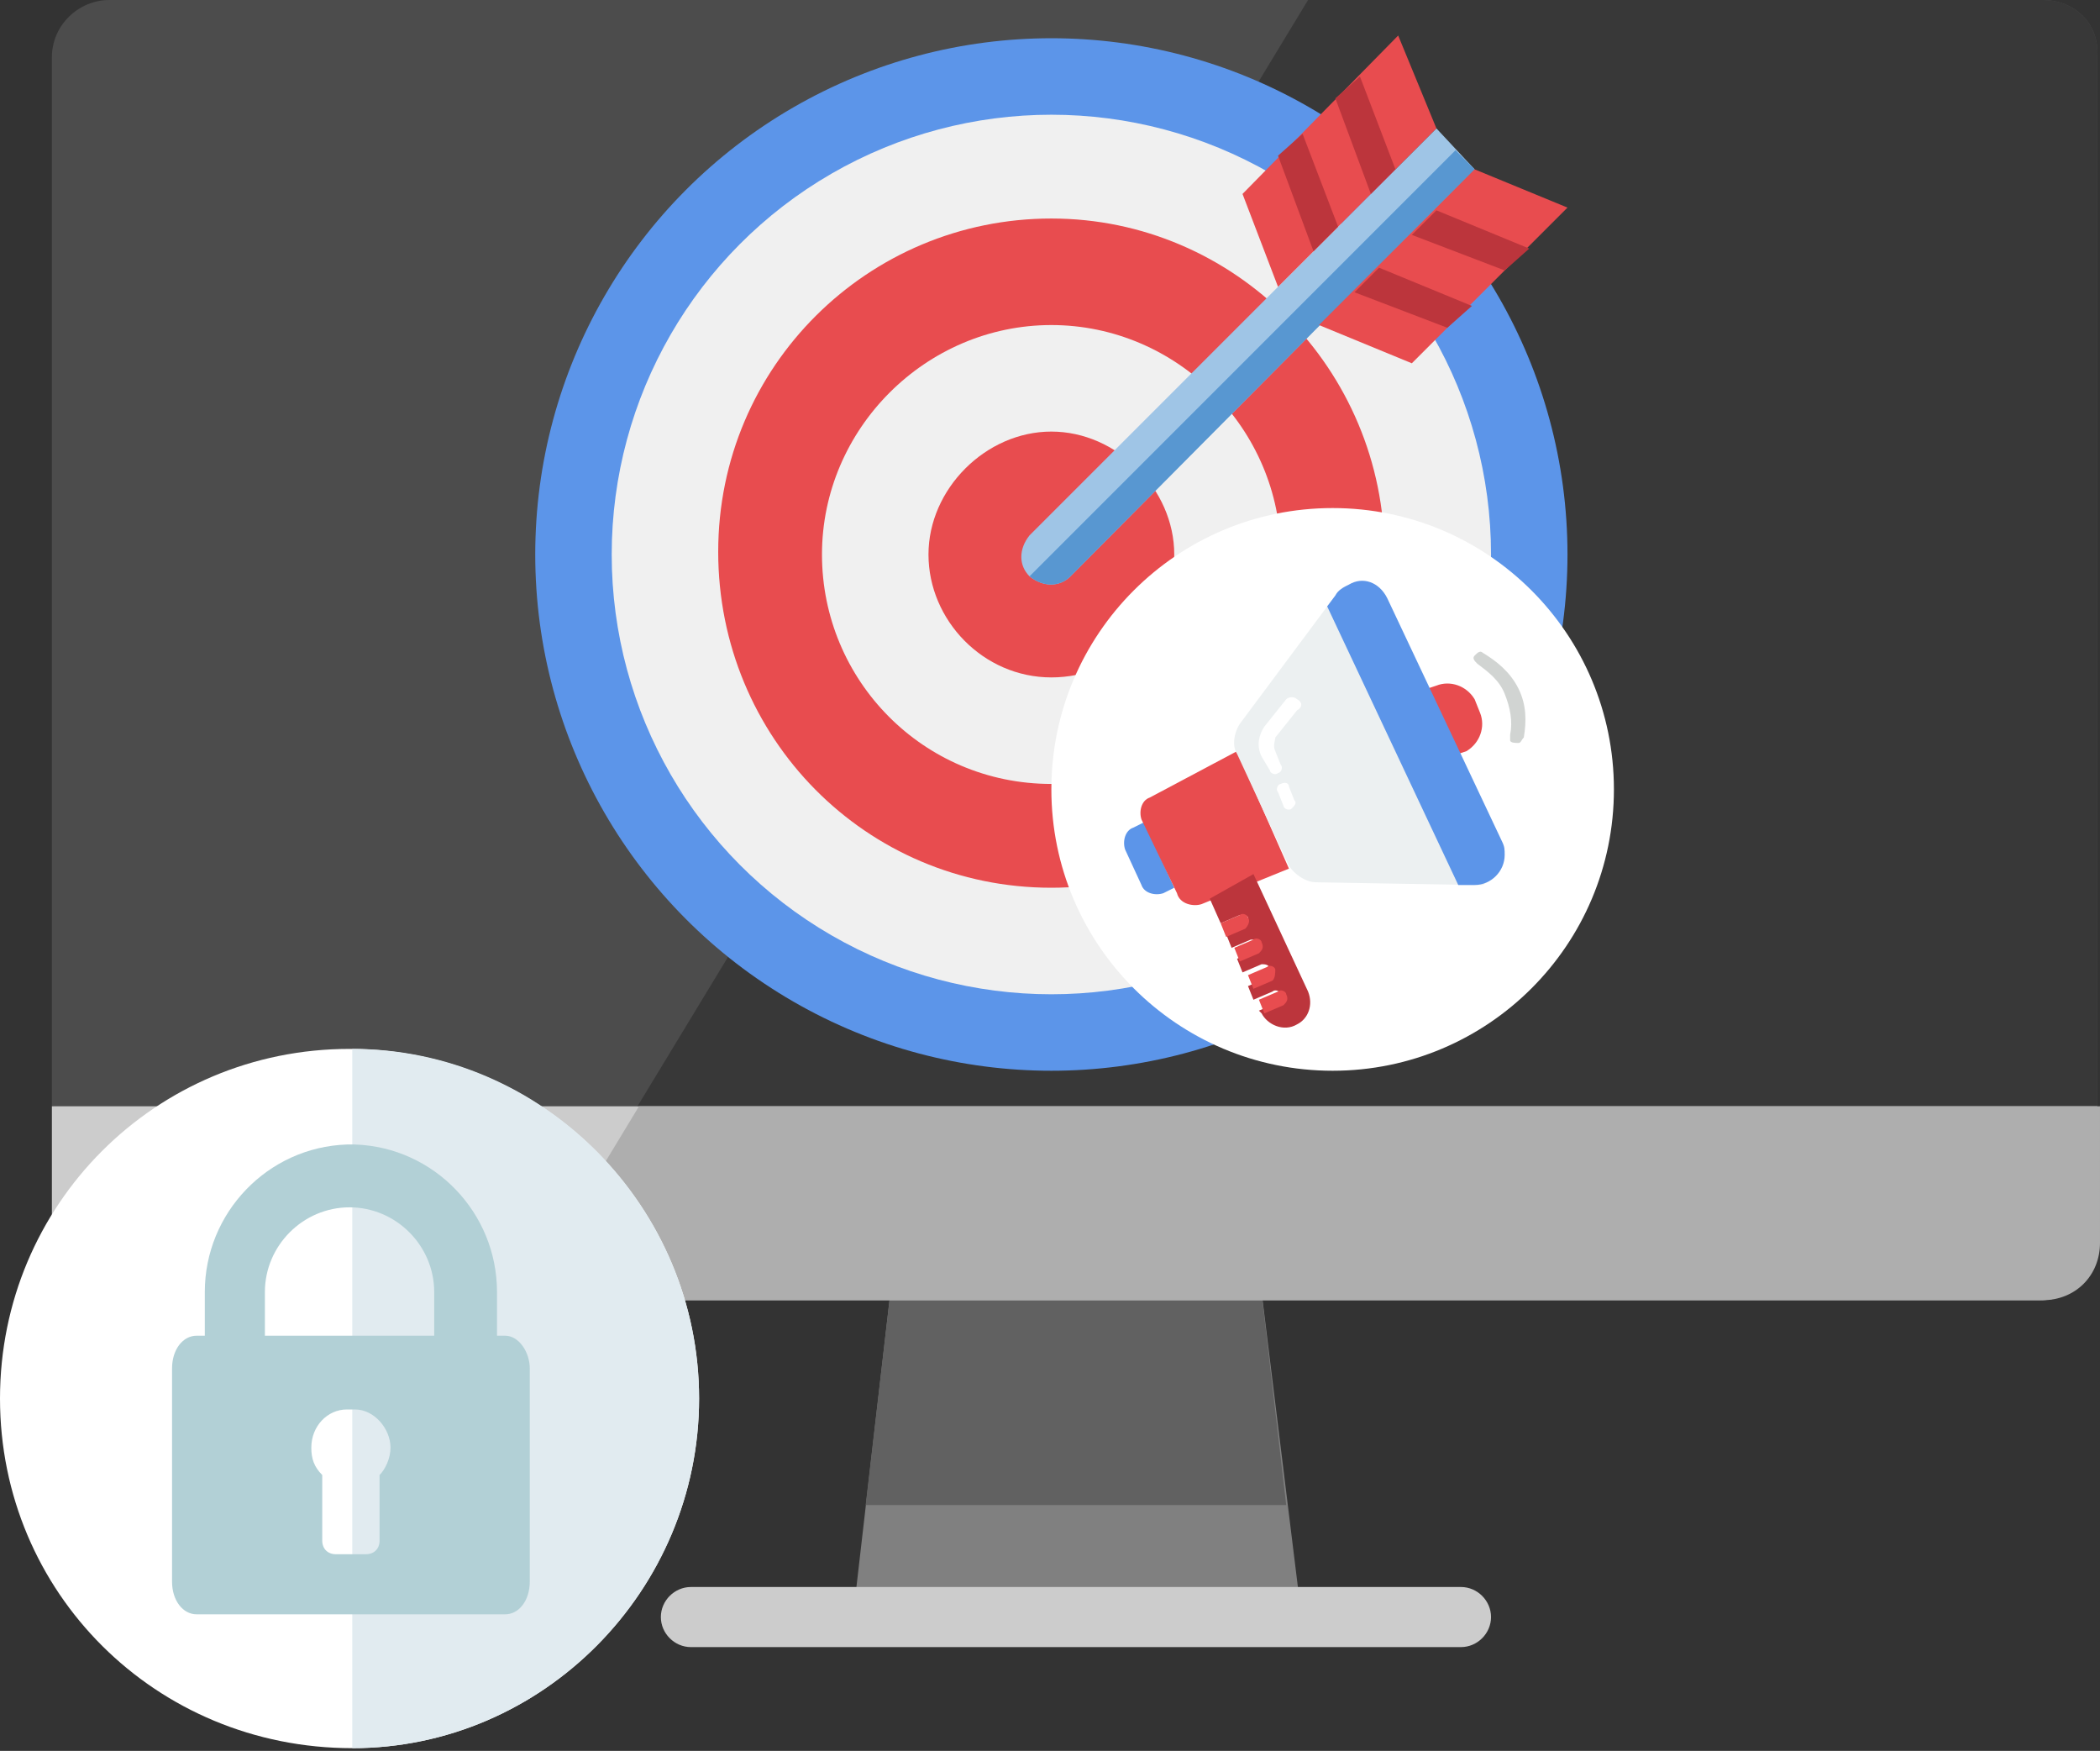 <?xml version="1.0" encoding="utf-8"?>
<!-- Generator: Adobe Illustrator 23.0.0, SVG Export Plug-In . SVG Version: 6.00 Build 0)  -->
<svg version="1.1" id="Слой_1" xmlns="http://www.w3.org/2000/svg" xmlns:xlink="http://www.w3.org/1999/xlink" x="0px" y="0px"
	 viewBox="0 0 76.9 64.1" style="enable-background:new 0 0 76.9 64.1;" xml:space="preserve">
<rect x="0" y="0" width="76.9" height="64.1" fill="#333333" stroke="none"/>
<style type="text/css">
	.st0{fill:#4C4C4C;}
	.st1{fill:#383838;}
	.st2{fill:#808080;}
	.st3{fill:#616161;}
	.st4{fill:#CCCCCC;}
	.st5{fill:#AEAEAE;}
	.st6{fill:#FFFFFF;}
	.st7{fill:#E1EBF0;}
	.st8{fill:#B2D0D6;}
	.st9{fill:#5C95E9;}
	.st10{fill:#F0F0F0;}
	.st11{fill:#E84C4F;}
	.st12{fill:#9FC5E6;}
	.st13{fill:#5897D1;}
	.st14{fill:#BC353C;}
	.st15{clip-path:url(#SVGID_2_);}
	.st16{fill:#ECF0F1;}
	.st17{fill:#D1D4D2;}
	.st18{clip-path:url(#SVGID_4_);}
</style>
<title>shield</title>
<desc>Created with Sketch.</desc>
<g>
	<g>
		<path class="st0" d="M74.8,0H47.9H4C2.9,0,1.9,0.9,1.9,2.1v38.4l36.8,5.3l38.1-5.3V2.1C76.9,0.9,76,0,74.8,0z"/>
		<path class="st1" d="M74.8,0H47.9L19.1,47.5h13.6H46h28.7c1.2,0,2.1-0.9,2.1-2.1v-5V2.1C76.9,0.9,76,0,74.8,0z"/>
		<polygon class="st2" points="46.1,46.5 47.7,59.5 31.2,59.5 32.7,46.5 		"/>
		<polygon class="st3" points="47.1,55.1 46.1,46.5 32.7,46.5 31.7,55.1 		"/>
		<path class="st4" d="M23.4,40.5H1.9v5c0,1.2,0.9,2.1,2.1,2.1h15.1h13.6H46h28.7c1.2,0,2.1-0.9,2.1-2.1v-5H23.4z"/>
		<path class="st5" d="M23.4,40.5l-4.3,7.1h55.7c1.2,0,2.1-0.9,2.1-2.1v-5H23.4L23.4,40.5z"/>
		<path class="st4" d="M53.5,60.3H25.3c-0.6,0-1.1-0.5-1.1-1.1s0.5-1.1,1.1-1.1h28.2c0.6,0,1.1,0.5,1.1,1.1S54.1,60.3,53.5,60.3z"/>
	</g>
	<g>
		<path class="st6" d="M25.6,51.2c0,7-5.7,12.8-12.7,12.8l0,0C5.7,64,0,58.3,0,51.2s5.7-12.8,12.8-12.8l0,0
			C19.9,38.4,25.6,44.2,25.6,51.2L25.6,51.2z"/>
		<path class="st7" d="M25.6,51.2c0,7-5.7,12.8-12.7,12.8V38.4C19.9,38.4,25.6,44.2,25.6,51.2L25.6,51.2z"/>
		<path class="st8" d="M18.5,48.9h-0.3v-1.6c0-2.9-2.3-5.3-5.2-5.4c-0.1,0-0.2,0-0.3,0c-2.9,0.1-5.2,2.5-5.2,5.4v1.6H7.2
			c-0.5,0-0.9,0.5-0.9,1.2v7.8c0,0.7,0.4,1.2,0.9,1.2h11.3c0.5,0,0.9-0.5,0.9-1.2v-7.8C19.4,49.5,19,48.9,18.5,48.9L18.5,48.9z
			 M13.9,54v2.4c0,0.3-0.2,0.5-0.5,0.5h-1.1c-0.3,0-0.5-0.2-0.5-0.5V54c-0.3-0.3-0.4-0.6-0.4-1c0-0.8,0.6-1.4,1.3-1.4
			c0.1,0,0.2,0,0.3,0c0.7,0,1.3,0.7,1.3,1.4C14.3,53.4,14.1,53.8,13.9,54L13.9,54z M15.9,48.9H9.7v-1.6c0-1.7,1.4-3.1,3.1-3.1
			s3.1,1.4,3.1,3.1V48.9z"/>
	</g>
</g>
<circle class="st9" cx="38.5" cy="20.3" r="18.9"/>
<circle class="st10" cx="38.5" cy="20.3" r="16.1"/>
<path class="st11" d="M38.5,32.5c-6.8,0-12.2-5.5-12.2-12.3S31.8,8,38.5,8s12.2,5.5,12.2,12.3C50.7,27,45.2,32.5,38.5,32.5z"/>
<path class="st10" d="M38.5,28.7c-4.7,0-8.4-3.8-8.4-8.4s3.8-8.4,8.4-8.4s8.4,3.8,8.4,8.4l0,0C46.9,24.9,43.1,28.7,38.5,28.7z"/>
<path class="st11" d="M38.5,24.8c-2.5,0-4.5-2.1-4.5-4.5s2.1-4.5,4.5-4.5s4.5,2.1,4.5,4.5C43,22.8,41,24.8,38.5,24.8z"/>
<path class="st12" d="M54,6.2L39.2,21.1c-0.4,0.4-1,0.4-1.5,0l0,0l0,0c-0.4-0.4-0.4-1,0-1.5l0,0L52.6,4.7L54,6.2z"/>
<path class="st13" d="M54,6.2L39.2,21.1c-0.4,0.4-1,0.4-1.5,0l0,0l0,0L53.3,5.5L54,6.2z"/>
<polygon class="st11" points="45.5,7.1 51.2,1.3 52.6,4.7 46.8,10.5 "/>
<polygon class="st14" points="46.8,5.7 47.7,4.9 49,8.3 48.1,9.2 "/>
<polygon class="st14" points="48.9,3.6 49.8,2.8 51.1,6.2 50.2,7.1 "/>
<polygon class="st11" points="54,6.2 48.3,11.9 51.7,13.3 57.4,7.6 "/>
<polygon class="st14" points="52.6,7.7 51.7,8.6 55.1,9.9 56,9.1 "/>
<polygon class="st14" points="50.5,9.8 49.6,10.7 53,12 53.9,11.2 "/>
<circle class="st6" cx="48.8" cy="28.9" r="10.3"/>
<path class="st9" d="M43,32.5l-0.4,0.2c-0.3,0.1-0.7,0-0.8-0.3l-0.6-1.3c-0.1-0.3,0-0.7,0.3-0.8c0,0,0,0,0,0l0.4-0.2L43,32.5z"/>
<g>
	<g>
		<defs>
			
				<rect id="SVGID_1_" x="41.1" y="22.2" transform="matrix(0.906 -0.424 0.424 0.906 -7.835 23.551)" width="15.8" height="14.5"/>
		</defs>
		<clipPath id="SVGID_2_">
			<use xlink:href="#SVGID_1_"  style="overflow:visible;"/>
		</clipPath>
		<g class="st15">
			<path class="st11" d="M47.2,31.8L44,33.1c-0.3,0.1-0.8,0-0.9-0.4L41.8,30c-0.1-0.3,0-0.7,0.3-0.8l3.2-1.7L47.2,31.8L47.2,31.8z"
				/>
			<path class="st16" d="M54,32.4l-5.8-0.1c-0.4,0-0.8-0.3-1-0.6l-1.9-4.1c-0.2-0.3-0.1-0.8,0.1-1.1l3.5-4.7c0.3-0.5,1-0.6,1.5-0.2
				c0.1,0.1,0.3,0.3,0.3,0.4l4.1,8.9c0.3,0.6,0,1.2-0.5,1.5C54.3,32.4,54.1,32.4,54,32.4"/>
		</g>
	</g>
</g>
<path class="st11" d="M52.6,25.1l-0.3,0.1l1.1,2.4l0.3-0.1c0.5-0.3,0.7-0.9,0.5-1.4L54,25.6C53.7,25.1,53.1,24.9,52.6,25.1
	L52.6,25.1"/>
<path class="st17" d="M55.6,27.2c-0.1,0-0.3,0-0.3-0.1c0,0,0-0.1,0-0.2c0.1-0.5,0-1-0.2-1.5s-0.6-0.8-1-1.1
	c-0.1-0.1-0.2-0.2-0.1-0.3c0.1-0.1,0.2-0.2,0.3-0.1l0,0c0.5,0.3,1,0.7,1.3,1.3c0.3,0.6,0.3,1.2,0.2,1.8
	C55.7,27.1,55.7,27.2,55.6,27.2"/>
<path class="st14" d="M44.3,32.9l0.4,0.9l0.7-0.3c0.1,0,0.3,0,0.3,0.1c0,0.1,0,0.3-0.1,0.3l-0.7,0.3l0.2,0.5l0.7-0.3
	c0.1,0,0.3,0,0.3,0.1c0,0.1,0,0.3-0.1,0.3l-0.7,0.3l0.2,0.5l0.7-0.3c0.1,0,0.3,0,0.3,0.2c0,0.1,0,0.3-0.1,0.3l-0.7,0.3l0.2,0.5
	l0.7-0.3c0.1-0.1,0.3,0,0.3,0.1c0.1,0.1,0,0.3-0.1,0.3h0l-0.7,0.3l0.1,0.1c0.2,0.4,0.8,0.7,1.3,0.4c0.4-0.2,0.6-0.7,0.4-1.2l-2-4.3
	L44.3,32.9z"/>
<path class="st11" d="M47.1,36.4c0-0.1-0.2-0.2-0.3-0.1l-0.7,0.3l0.2,0.5l0.7-0.3C47.1,36.7,47.2,36.6,47.1,36.4"/>
<path class="st11" d="M46.7,35.5c0-0.1-0.2-0.2-0.3-0.1l0,0l-0.7,0.3l0.2,0.5l0.7-0.3C46.7,35.8,46.7,35.6,46.7,35.5"/>
<path class="st11" d="M46.2,34.5c0-0.1-0.2-0.2-0.3-0.1l-0.7,0.3l0.2,0.5l0.7-0.3C46.2,34.8,46.3,34.7,46.2,34.5L46.2,34.5"/>
<g>
	<g>
		<defs>
			
				<rect id="SVGID_3_" x="41.1" y="22.2" transform="matrix(0.906 -0.424 0.424 0.906 -7.835 23.551)" width="15.8" height="14.5"/>
		</defs>
		<clipPath id="SVGID_4_">
			<use xlink:href="#SVGID_3_"  style="overflow:visible;"/>
		</clipPath>
		<g class="st18">
			<path class="st11" d="M45.7,33.6c0-0.1-0.2-0.2-0.3-0.1l0,0l-0.7,0.3l0.2,0.5l0.7-0.3C45.7,33.9,45.8,33.7,45.7,33.6L45.7,33.6"
				/>
			<path class="st9" d="M48.9,21.8l-0.3,0.4l4.8,10.2h0.6c0.6,0,1.1-0.5,1.1-1.1c0-0.2,0-0.3-0.1-0.5l-4.2-8.9
				c-0.3-0.6-0.9-0.8-1.4-0.5C49.2,21.5,49,21.6,48.9,21.8"/>
		</g>
	</g>
</g>
<path class="st6" d="M47.5,25.6c-0.1-0.1-0.3-0.1-0.4,0l-0.8,1c-0.2,0.3-0.3,0.7-0.1,1.1l0.3,0.5c0,0.1,0.2,0.2,0.3,0.1
	c0.1,0,0.2-0.2,0.1-0.3l-0.2-0.5c-0.1-0.2,0-0.4,0-0.5l0.8-1C47.7,25.9,47.7,25.7,47.5,25.6"/>
<path class="st6" d="M46.9,28.7c-0.1,0-0.2,0.2-0.1,0.3l0,0l0.2,0.5c0,0.1,0.2,0.2,0.3,0.1l0,0c0.1-0.1,0.2-0.2,0.1-0.3l-0.2-0.5
	C47.2,28.7,47.1,28.6,46.9,28.7L46.9,28.7"/>
</svg>
